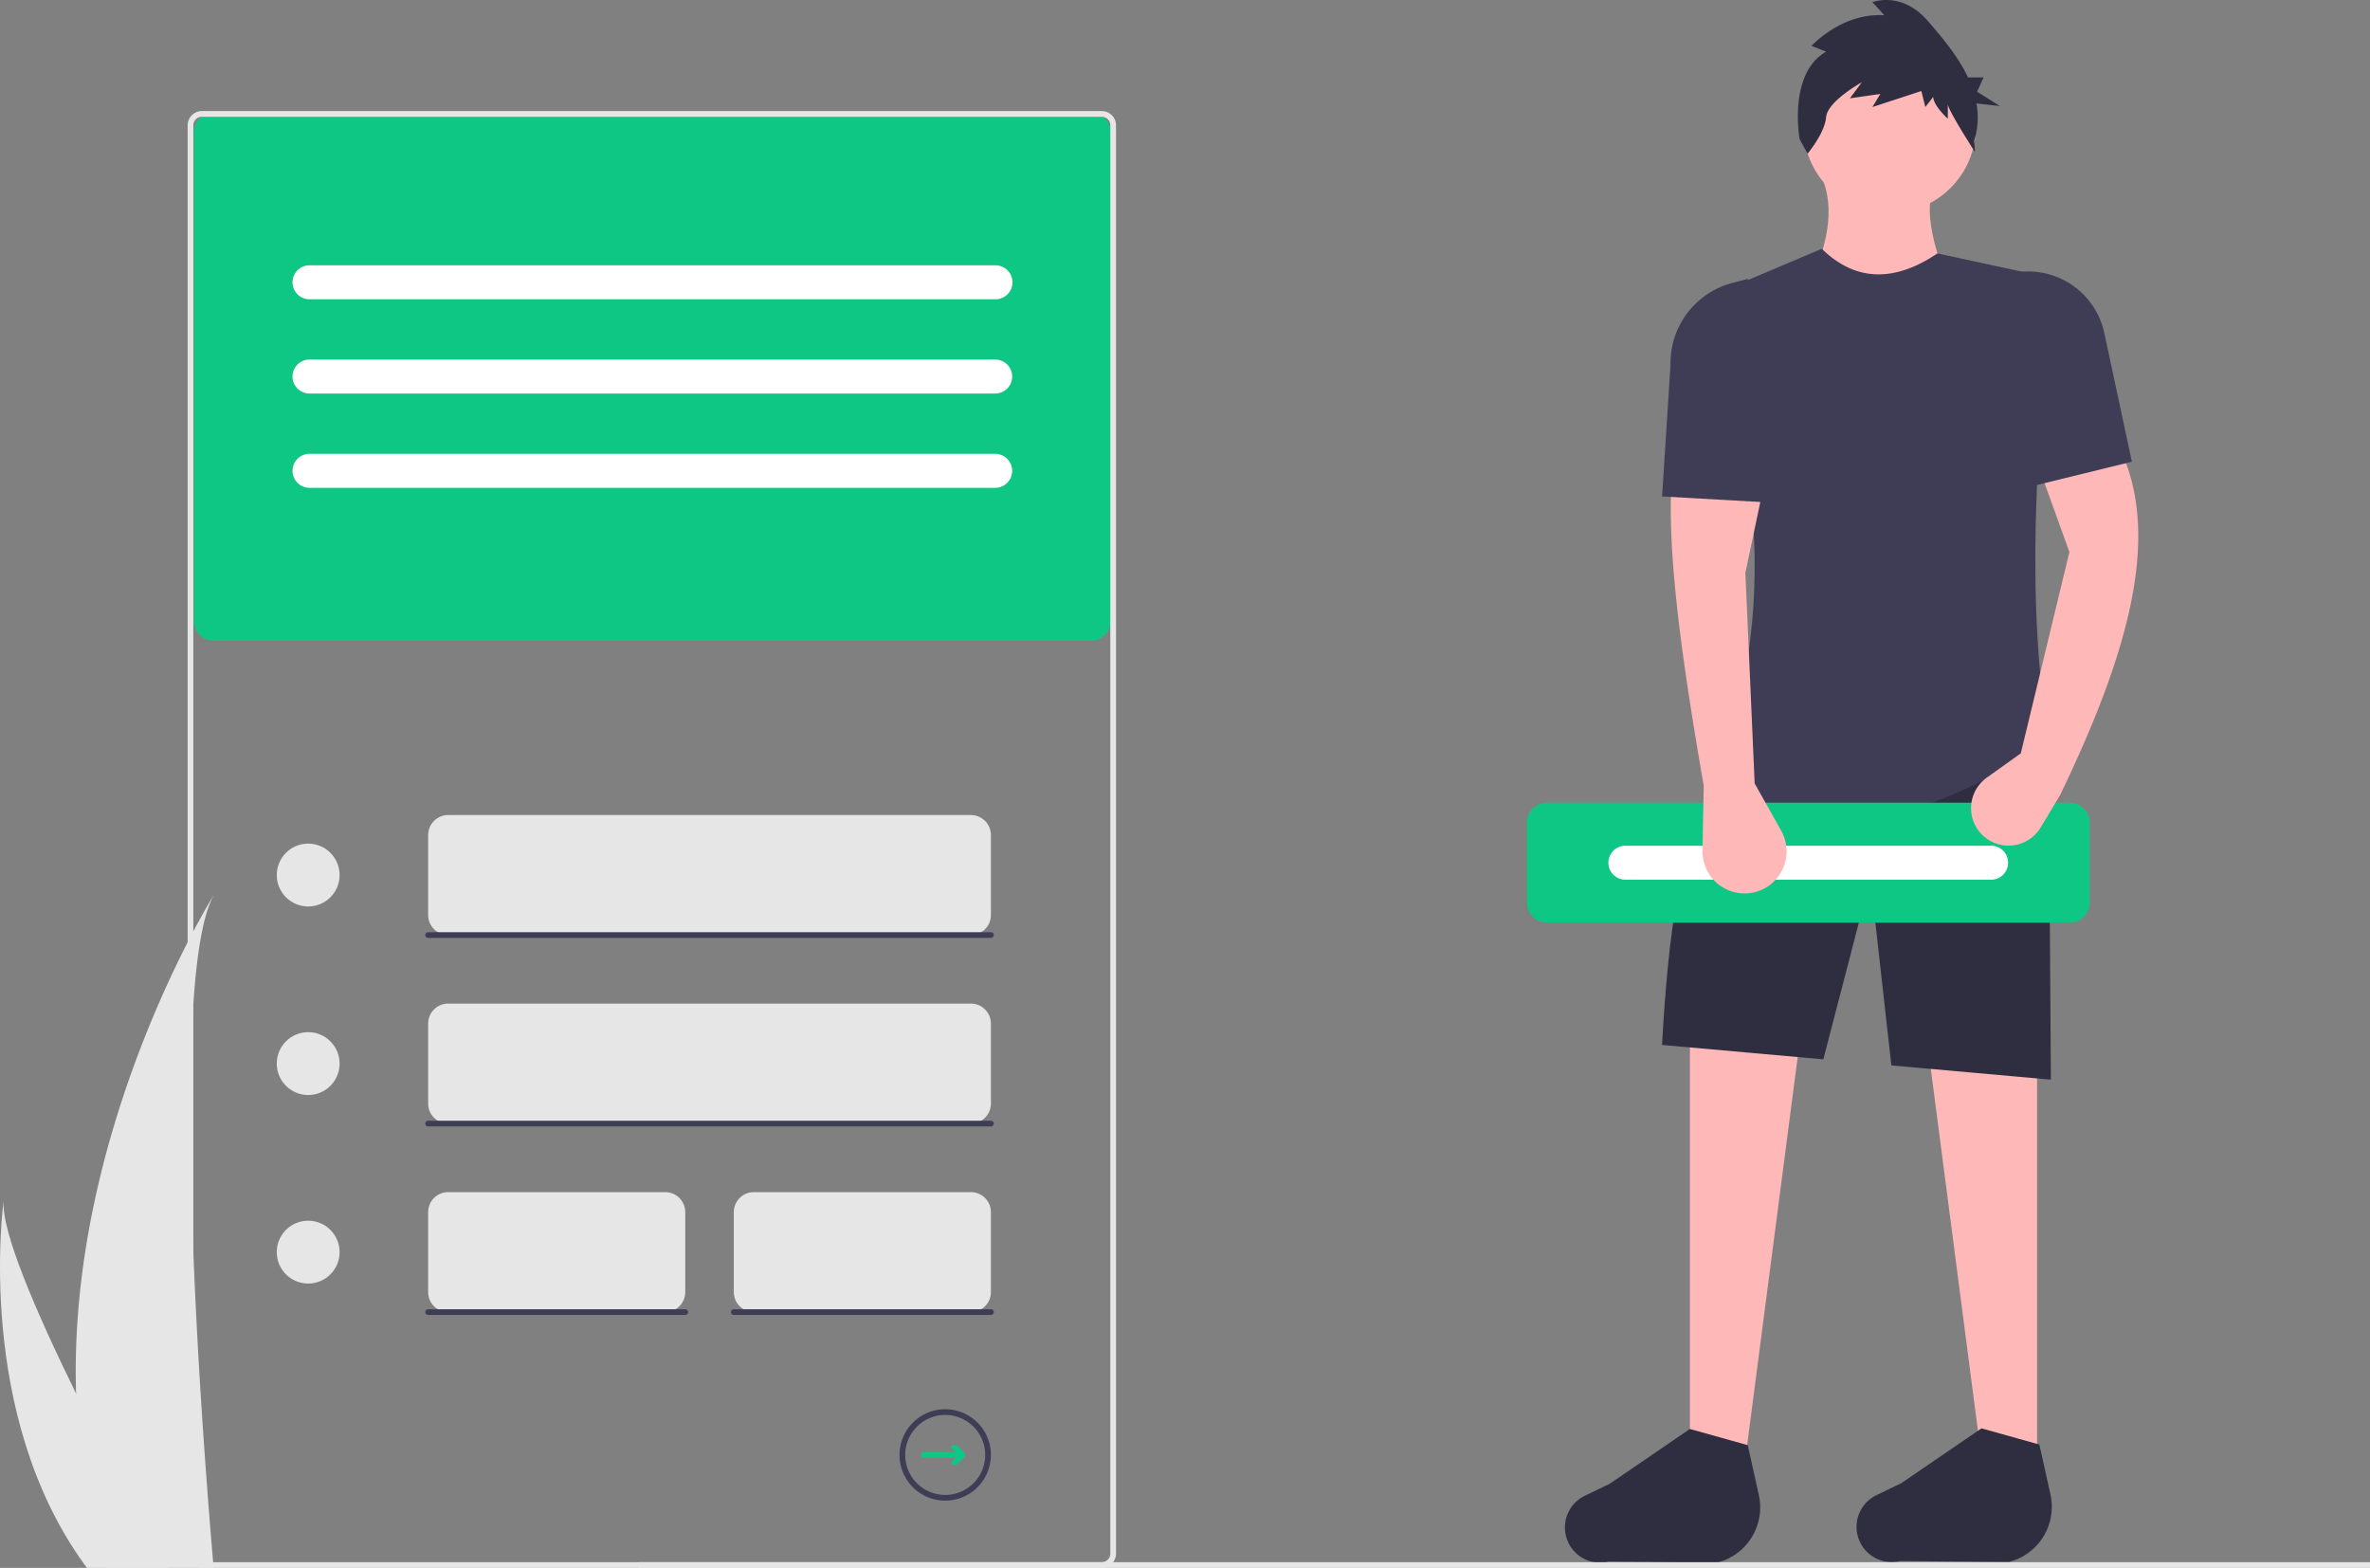 <svg id="ed709b15-984e-4c6b-b13e-799af1de279c" data-name="Layer 1" xmlns="http://www.w3.org/2000/svg" width="829.651" height="548.854" viewBox="0 0 829.651 548.854"><rect x="0" y="0" width="829.651" height="548.854" fill="#808080" stroke="none"/><polygon points="609.397 522.909 591.573 522.909 591.573 349.531 632.082 348.721 609.397 522.909" fill="#ffb8b8"/><polygon points="695.276 522.909 713.1 522.909 713.1 349.531 672.591 348.721 695.276 522.909" fill="#ffb8b8"/><path d="M786.208,722.598l-37.924-.348a12.327,12.327,0,0,1-15.285-11.967v0a12.327,12.327,0,0,1,6.984-11.109l8.651-4.161,28.115-19.215,20.254,5.671,3.879,17.457A19.931,19.931,0,0,1,786.208,722.598Z" transform="translate(-185.174 -175.573)" fill="#2f2e41"/><path d="M888.29,722.383l-37.924-.348a12.327,12.327,0,0,1-15.285-11.967v0a12.327,12.327,0,0,1,6.984-11.109l8.651-4.161,28.115-19.215,20.254,5.671,3.879,17.457A19.931,19.931,0,0,1,888.29,722.383Z" transform="translate(-185.174 -175.573)" fill="#2f2e41"/><path d="M903.116,553.521l-55.842-4.986-7.352-65.5-16.465,63.373-56.451-5.04c2.081-38.806,6.559-71.177,17.014-87.499l118.286-21.065Z" transform="translate(-185.174 -175.573)" fill="#2f2e41"/><circle cx="661.507" cy="44.439" r="30.172" fill="#ffb8b8"/><path d="M870.709,282.922l-52.662-6.481c6.7-14.267,9.719-27.589,4.861-38.889h40.509C857.155,248.727,862.755,265.29,870.709,282.922Z" transform="translate(-185.174 -175.573)" fill="#ffb8b8"/><path d="M902.306,434.425C865.251,461.595,824.81,470.865,780.78,461.161c26.715-60.992,22.9-121.105,0-180.67l42.129-17.824c11.813,11.523,25.36,11.774,40.509,1.62l41.319,8.912C897.179,332.621,894.645,387.814,902.306,434.425Z" transform="translate(-185.174 -175.573)" fill="#3f3d56"/><path d="M824.422,193.674l-5.095-2.04S829.98,179.906,844.802,180.925l-4.169-4.589s10.19-4.079,19.454,6.629c4.87,5.629,10.504,12.246,14.016,19.7h5.456l-2.277,5.014,7.97,5.014-8.181-.901a27.747,27.747,0,0,1-.774,12.987l.219,3.963s-9.483-14.672-9.483-16.712v5.099s-5.095-4.589-5.095-7.649l-2.779,3.57-1.39-5.609-17.138,5.609,2.779-4.589-10.653,1.53,4.169-5.609s-12.043,6.629-12.506,12.238-6.484,12.748-6.484,12.748l-2.779-5.099S810.99,201.323,824.422,193.674Z" transform="translate(-185.174 -175.573)" fill="#2f2e41"/><path d="M909.695,498.573h-183a7.008,7.008,0,0,1-7-7v-28a7.008,7.008,0,0,1,7-7h183a7.008,7.008,0,0,1,7,7v28A7.008,7.008,0,0,1,909.695,498.573Z" transform="translate(-185.174 -175.573)" fill="#0fc784"/><path id="e6024a0c-b89c-4e07-9a96-496d93fbcaea" data-name="Path 40" d="M754.055,471.627a5.947,5.947,0,0,0,0,11.892H882.14a5.947,5.947,0,0,0,.195-11.892q-.098-.002-.195,0Z" transform="translate(-185.174 -175.573)" fill="#fff"/><path d="M799.414,449.818l9.302,16.582a14.724,14.724,0,0,1-9.125,21.45h0a14.724,14.724,0,0,1-18.438-14.53l.436-22.692c-6.989-40.336-12.661-78.527-11.342-105.323h32.407L796.173,376.092Z" transform="translate(-185.174 -175.573)" fill="#ffb8b8"/><path d="M906.357,453.869l-6.813,11.356a13.12,13.12,0,0,1-21.861.967v0a13.12,13.12,0,0,1,2.985-18.393l11.917-8.512,17.014-70.485-10.532-29.166L928.232,334.773C941.926,366.423,928.132,408.615,906.357,453.869Z" transform="translate(-185.174 -175.573)" fill="#ffb8b8"/><path d="M809.946,351.787l-42.939-2.431,2.95-46.01a29.012,29.012,0,0,1,21.581-28.705l5.446-1.442Z" transform="translate(-185.174 -175.573)" fill="#3f3d56"/><path d="M931.473,337.204l-39.699,9.722V270.769l1.638-.106a27.257,27.257,0,0,1,28.407,21.489Z" transform="translate(-185.174 -175.573)" fill="#3f3d56"/><rect x="223.556" y="546.854" width="606.096" height="2" fill="#e6e6e6"/><path d="M211.812,663.409a215.891,215.891,0,0,0,10.085,59.679c.141.448.288.89.435,1.338h37.636c-.04-.402-.08-.85-.12-1.338-2.51-28.849-16.978-204.433.321-234.46C258.656,491.064,208.894,571.743,211.812,663.409Z" transform="translate(-185.174 -175.573)" fill="#e6e6e6"/><path d="M214.636,723.088c.315.448.642.897.977,1.338H243.846c-.214-.381-.462-.83-.75-1.338-4.664-8.419-18.47-33.587-31.285-59.679-13.772-28.039-26.407-57.143-25.343-67.676C186.141,598.109,176.612,670.53,214.636,723.088Z" transform="translate(-185.174 -175.573)" fill="#e6e6e6"/><path d="M567.057,399.892h-307a7.008,7.008,0,0,1-7-7v-171a7.008,7.008,0,0,1,7-7h307a7.008,7.008,0,0,1,7,7v171A7.008,7.008,0,0,1,567.057,399.892Z" transform="translate(-185.174 -175.573)" fill="#0fc784"/><path d="M570.855,724.427H255.855a5.006,5.006,0,0,1-5-5V219.451a5.006,5.006,0,0,1,5-5H570.855a5.006,5.006,0,0,1,5,5V719.427A5.006,5.006,0,0,1,570.855,724.427ZM255.855,216.451a3.003,3.003,0,0,0-3,3V719.427a3.003,3.003,0,0,0,3,3H570.855a3.003,3.003,0,0,0,3-3V219.451a3.003,3.003,0,0,0-3-3Z" transform="translate(-185.174 -175.573)" fill="#e6e6e6"/><circle cx="107.883" cy="306.319" r="11" fill="#e6e6e6"/><path d="M525.057,502.892h-183a7.008,7.008,0,0,1-7-7v-28a7.008,7.008,0,0,1,7-7h183a7.008,7.008,0,0,1,7,7v28A7.008,7.008,0,0,1,525.057,502.892Z" transform="translate(-185.174 -175.573)" fill="#e6e6e6"/><path d="M532.057,503.892h-197a1,1,0,0,1,0-2h197a1,1,0,0,1,0,2Z" transform="translate(-185.174 -175.573)" fill="#3f3d56"/><circle cx="107.883" cy="372.319" r="11" fill="#e6e6e6"/><path d="M525.057,568.892h-183a7.008,7.008,0,0,1-7-7v-28a7.008,7.008,0,0,1,7-7h183a7.008,7.008,0,0,1,7,7v28A7.008,7.008,0,0,1,525.057,568.892Z" transform="translate(-185.174 -175.573)" fill="#e6e6e6"/><path d="M532.057,569.892h-197a1,1,0,0,1,0-2h197a1,1,0,0,1,0,2Z" transform="translate(-185.174 -175.573)" fill="#3f3d56"/><circle cx="107.883" cy="438.319" r="11" fill="#e6e6e6"/><path d="M418.057,634.892h-76a7.008,7.008,0,0,1-7-7v-28a7.008,7.008,0,0,1,7-7h76a7.008,7.008,0,0,1,7,7v28A7.008,7.008,0,0,1,418.057,634.892Z" transform="translate(-185.174 -175.573)" fill="#e6e6e6"/><path d="M425.057,635.892h-90a1,1,0,0,1,0-2h90a1,1,0,0,1,0,2Z" transform="translate(-185.174 -175.573)" fill="#3f3d56"/><path d="M525.057,634.892h-76a7.008,7.008,0,0,1-7-7v-28a7.008,7.008,0,0,1,7-7h76a7.008,7.008,0,0,1,7,7v28A7.008,7.008,0,0,1,525.057,634.892Z" transform="translate(-185.174 -175.573)" fill="#e6e6e6"/><path d="M532.057,635.892h-90a1,1,0,0,1,0-2h90a1,1,0,0,1,0,2Z" transform="translate(-185.174 -175.573)" fill="#3f3d56"/><path id="aa22f97a-b0c4-48a0-9697-8e710bb4cd75" data-name="Path 40" d="M293.417,268.446a5.947,5.947,0,0,0,0,11.892H533.502a5.947,5.947,0,1,0,.195-11.892q-.098-.002-.195,0Z" transform="translate(-185.174 -175.573)" fill="#fff"/><path id="a17c1cae-a14a-457b-86dc-2629628de1d6" data-name="Path 40" d="M293.417,301.446a5.947,5.947,0,0,0,0,11.892H533.502a5.947,5.947,0,0,0,.195-11.892q-.098-.002-.195,0Z" transform="translate(-185.174 -175.573)" fill="#fff"/><path id="b5ca973b-c484-402e-90b9-a33cbeee2455" data-name="Path 40" d="M293.417,334.446a5.947,5.947,0,0,0,0,11.892H533.502a5.947,5.947,0,0,0,.195-11.892q-.098-.002-.195,0Z" transform="translate(-185.174 -175.573)" fill="#fff"/><path d="M522.854,684.189l-2.517-2.517a.585.585,0,0,0-.414-.171H518.7a.585.585,0,0,0-.413.998l1.393,1.392H508.557a1,1,0,0,0,0,2h11.122l-1.251,1.25a.668.668,0,0,0,.472,1.14h.989a.668.668,0,0,0,.472-.196l2.492-2.492A.994.994,0,0,0,522.854,684.189Z" transform="translate(-185.174 -175.573)" fill="#0fc784"/><path d="M516.057,700.892a16,16,0,1,1,16-16A16.018,16.018,0,0,1,516.057,700.892Zm0-30a14,14,0,1,0,14,14A14.016,14.016,0,0,0,516.057,670.892Z" transform="translate(-185.174 -175.573)" fill="#3f3d56"/></svg>
